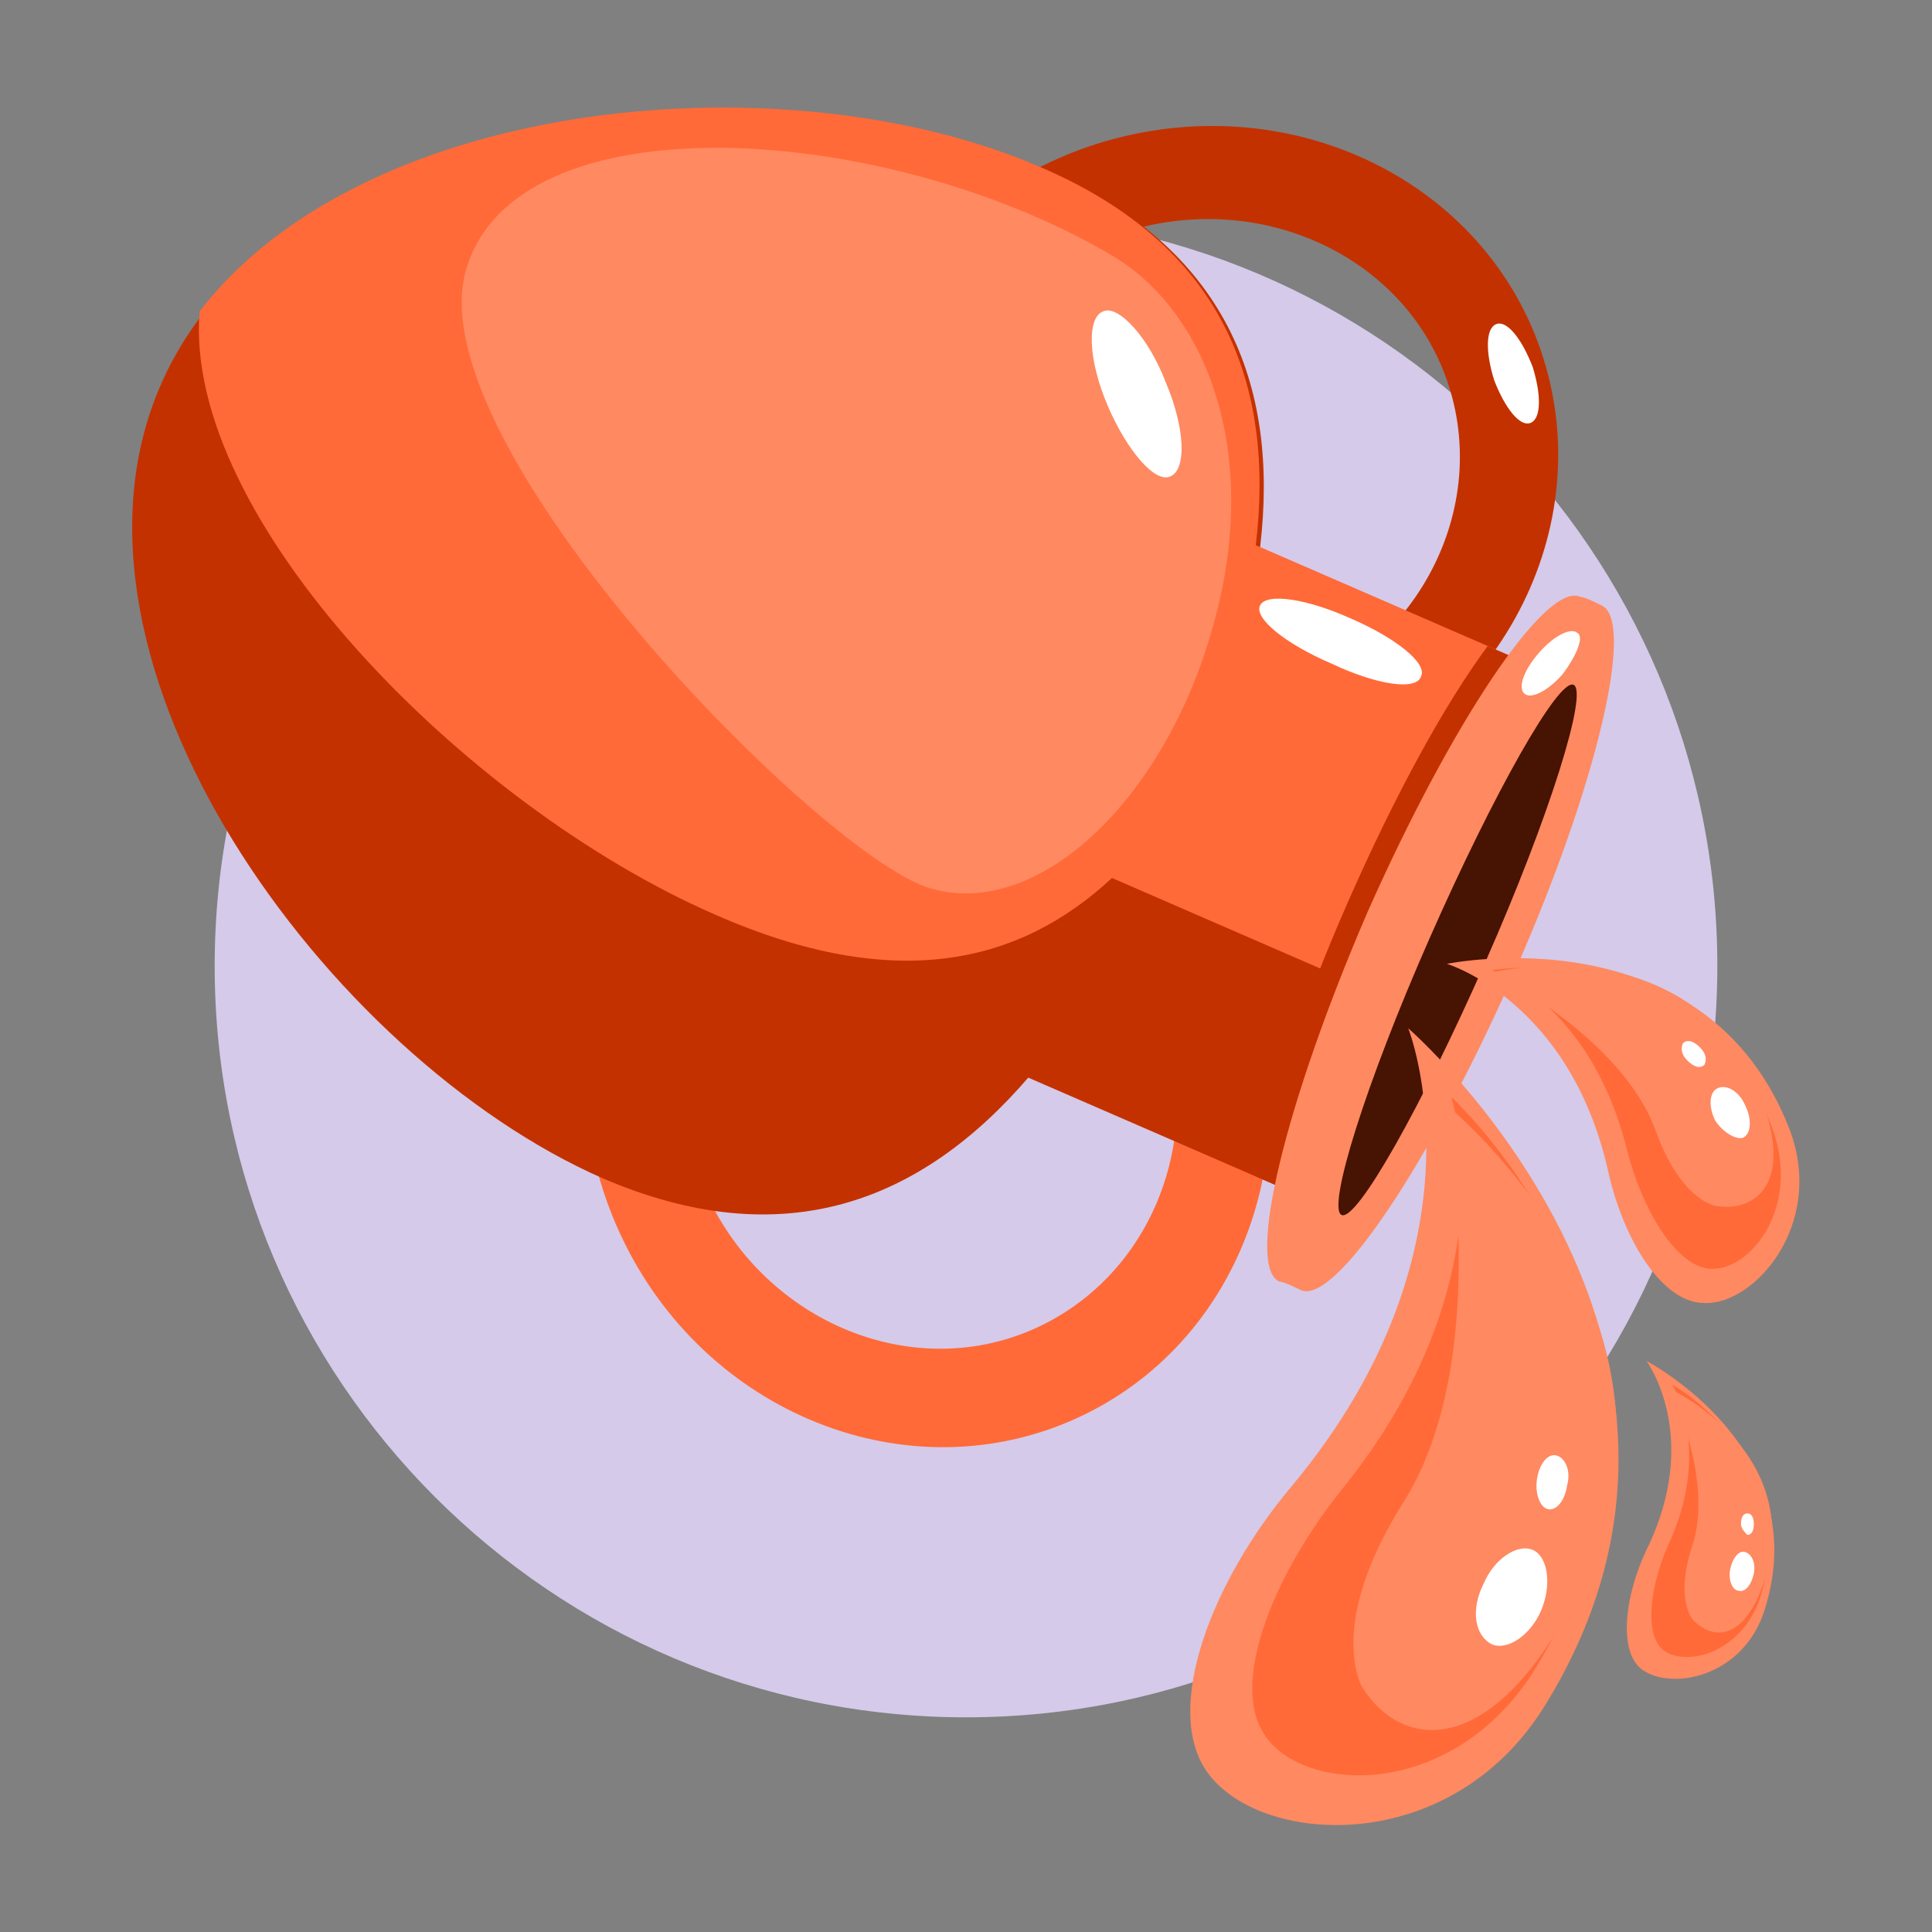 <svg width="86" height="86" viewBox="0 0 86 86" fill="none" xmlns="http://www.w3.org/2000/svg">
<rect x="0" y="0" width="86" height="86" fill="#808080" stroke="none"/>
<g id="aquarius 2">
<path id="Vector" d="M43 9.556C24.558 9.556 9.556 24.558 9.556 43C9.556 61.442 24.558 76.444 43 76.444C61.442 76.444 76.445 61.442 76.445 43C76.445 24.558 61.442 9.556 43 9.556Z" fill="#D5CAE9"/>
<path id="Vector_2" d="M58.002 35.164C66.411 32.489 71.189 23.889 68.704 15.958C66.22 8.027 57.333 3.727 48.829 6.402C40.42 9.078 35.642 17.678 38.127 25.609C40.707 33.54 49.593 37.84 58.002 35.164ZM42.331 24.271C40.516 18.538 43.956 12.231 50.071 10.32C56.187 8.409 62.684 11.467 64.5 17.2C66.316 22.933 62.876 29.24 56.76 31.151C50.644 33.158 44.147 30.1 42.331 24.271Z" fill="#C43100"/>
<path id="Vector_3" d="M34.495 34.018C26.947 37.553 23.889 46.918 27.616 54.944C31.342 62.971 40.516 66.602 48.064 63.067C55.613 59.531 58.671 50.167 54.944 42.14C51.218 34.113 42.044 30.482 34.495 34.018ZM51.218 43.86C53.989 49.689 51.696 56.473 46.249 59.053C40.802 61.633 34.113 58.958 31.438 53.129C28.667 47.3 30.96 40.516 36.407 37.936C41.853 35.356 48.542 38.031 51.218 43.86Z" fill="#FF6A38"/>
<path id="Vector_4" d="M45.771 47.969L59.627 53.989L69.947 30.387L56.091 24.367C56.951 17.104 54.562 10.989 46.536 7.549C34.209 2.198 12.613 4.682 7.167 17.104C1.72 29.527 14.62 47.109 26.851 52.46C34.878 55.9 40.993 53.511 45.771 47.969Z" fill="#C43100"/>
<path id="Vector_5" d="M8.887 13.855C8.122 23.029 20.64 35.833 31.82 40.707C39.847 44.242 45.389 42.904 49.498 39.082L63.353 45.102L69.755 30.291L55.9 24.271C56.76 17.009 54.371 10.893 46.344 7.453C35.164 2.58 16.34 4.204 8.887 13.855Z" fill="#FF6A38"/>
<path id="Vector_6" d="M66.22 28.762C64.309 31.342 62.111 35.355 60.009 40.133C57.907 44.911 56.473 49.307 55.9 52.364L59.627 53.989L69.947 30.387L66.22 28.762Z" fill="#C43100"/>
<path id="Vector_7" d="M57.907 57.429C59.435 58.098 63.64 51.791 67.367 43.382C71.093 34.973 72.813 27.616 71.284 26.947C71.093 26.851 70.52 26.564 70.329 26.564C68.8 25.896 64.596 32.202 60.869 40.611C57.238 49.02 55.422 56.378 56.951 57.047C57.142 57.047 57.715 57.333 57.907 57.429Z" fill="#FF8961"/>
<path id="Vector_8" d="M59.722 54.084C60.391 54.371 63.258 49.307 66.124 42.809C68.991 36.311 70.711 30.769 70.042 30.482C69.373 30.196 66.507 35.26 63.64 41.758C60.773 48.256 59.053 53.798 59.722 54.084Z" fill="#471302"/>
<path id="Vector_9" d="M20.736 12.04C22.933 4.3 39.464 5.447 49.498 11.371C53.702 13.856 56.187 20.162 53.989 27.902C51.791 35.738 46.153 40.898 41.471 39.56C36.789 38.318 18.538 19.876 20.736 12.04Z" fill="#FF8961"/>
<path id="Vector_10" d="M59.244 29.527C57.238 28.667 55.804 27.52 56.091 26.947C56.378 26.373 58.193 26.66 60.104 27.52C62.111 28.38 63.544 29.527 63.258 30.1C63.067 30.769 61.251 30.482 59.244 29.527ZM66.507 16.913C66.124 15.671 66.124 14.62 66.602 14.429C67.08 14.238 67.749 15.098 68.227 16.34C68.609 17.582 68.609 18.633 68.131 18.824C67.653 19.016 66.984 18.156 66.507 16.913ZM69.564 30.004C68.895 30.769 68.131 31.151 67.844 30.864C67.558 30.578 67.844 29.813 68.513 29.049C69.182 28.284 69.947 27.902 70.233 28.189C70.52 28.38 70.138 29.24 69.564 30.004ZM49.307 18.06C48.447 16.053 48.351 14.142 49.115 13.856C49.784 13.569 51.122 15.002 51.887 17.009C52.747 19.016 52.842 20.927 52.078 21.213C51.409 21.5 50.167 20.067 49.307 18.06Z" fill="white"/>
<path id="Vector_11" d="M57.524 66.124C53.893 70.424 51.791 76.062 53.702 78.833C55.995 82.178 64.596 82.751 68.8 75.871C78.738 59.722 62.684 45.771 62.684 45.771C62.684 45.771 66.507 55.327 57.524 66.124Z" fill="#FF8961"/>
<path id="Vector_12" d="M59.722 66.316C56.664 70.138 54.753 74.915 56.282 77.209C58.002 79.884 64.787 80.171 68.418 74.151C76.922 60.104 64.596 48.829 64.596 48.829C64.596 48.829 67.367 56.855 59.722 66.316Z" fill="#FF6A38"/>
<path id="Vector_13" d="M62.398 66.984C59.435 71.762 60.295 74.342 60.582 75.011C62.111 77.591 65.551 78.356 68.991 73.1C77.782 59.913 64.309 49.115 64.309 49.115C64.309 49.115 66.602 60.487 62.398 66.984Z" fill="#FF8961"/>
<path id="Vector_14" d="M66.029 70.52C66.507 69.373 67.558 68.704 68.227 68.991C68.896 69.278 69.087 70.52 68.609 71.667C68.131 72.813 67.08 73.482 66.411 73.195C65.647 72.813 65.456 71.667 66.029 70.52ZM68.418 65.838C68.513 65.169 68.896 64.691 69.278 64.787C69.66 64.882 69.947 65.456 69.756 66.124C69.66 66.793 69.278 67.271 68.896 67.175C68.513 67.08 68.322 66.411 68.418 65.838Z" fill="white"/>
<path id="Vector_15" d="M71.571 52.078C72.24 55.136 73.96 58.002 75.871 58.002C78.069 58.098 81.222 54.562 79.693 50.358C75.967 40.516 64.404 42.904 64.404 42.904C64.404 42.904 69.851 44.529 71.571 52.078Z" fill="#FF8961"/>
<path id="Vector_16" d="M72.431 51.218C73.1 53.798 74.533 56.282 76.062 56.473C77.878 56.664 80.267 53.702 78.833 50.071C75.489 41.567 66.411 43.191 66.411 43.191C66.411 43.191 70.807 44.624 72.431 51.218Z" fill="#FF6A38"/>
<path id="Vector_17" d="M73.673 50.262C74.725 53.224 76.158 53.702 76.54 53.702C78.165 53.893 79.693 52.651 78.547 49.307C75.68 40.993 66.411 43.287 66.411 43.287C66.411 43.287 72.144 46.153 73.673 50.262Z" fill="#FF8961"/>
<path id="Vector_18" d="M76.349 49.88C76.062 49.307 76.062 48.638 76.444 48.447C76.827 48.256 77.4 48.542 77.687 49.211C77.973 49.784 77.973 50.453 77.591 50.644C77.304 50.74 76.731 50.453 76.349 49.88ZM75.107 47.205C74.82 46.918 74.82 46.631 74.915 46.44C75.107 46.249 75.393 46.344 75.68 46.631C75.967 46.918 75.967 47.204 75.871 47.396C75.68 47.587 75.393 47.491 75.107 47.205Z" fill="white"/>
<path id="Vector_19" d="M73.291 68.991C72.336 70.998 72.049 73.387 73.004 74.247C74.247 75.298 77.591 74.724 78.547 71.667C80.84 64.5 73.291 60.582 73.291 60.582C73.291 60.582 75.776 63.927 73.291 68.991Z" fill="#FF8961"/>
<path id="Vector_20" d="M74.247 68.8C73.482 70.52 73.195 72.622 73.96 73.387C74.915 74.247 77.496 73.673 78.356 71.093C80.267 64.882 74.438 61.633 74.438 61.633C74.438 61.633 76.253 64.5 74.247 68.8Z" fill="#FF6A38"/>
<path id="Vector_21" d="M75.298 68.896C74.629 70.998 75.202 71.953 75.393 72.144C76.253 73.004 77.591 73.004 78.451 70.616C80.553 64.691 74.342 61.825 74.342 61.825C74.342 61.825 76.349 65.933 75.298 68.896Z" fill="#FF8961"/>
<path id="Vector_22" d="M77.018 69.851C77.113 69.373 77.4 68.991 77.687 69.087C77.973 69.182 78.164 69.564 78.069 70.042C77.973 70.52 77.687 70.902 77.4 70.807C77.113 70.807 76.922 70.329 77.018 69.851ZM77.496 67.844C77.496 67.558 77.591 67.367 77.782 67.367C77.973 67.367 78.069 67.558 78.069 67.844C78.069 68.131 77.973 68.322 77.782 68.322C77.687 68.227 77.496 68.036 77.496 67.844Z" fill="white"/>
</g>
</svg>
